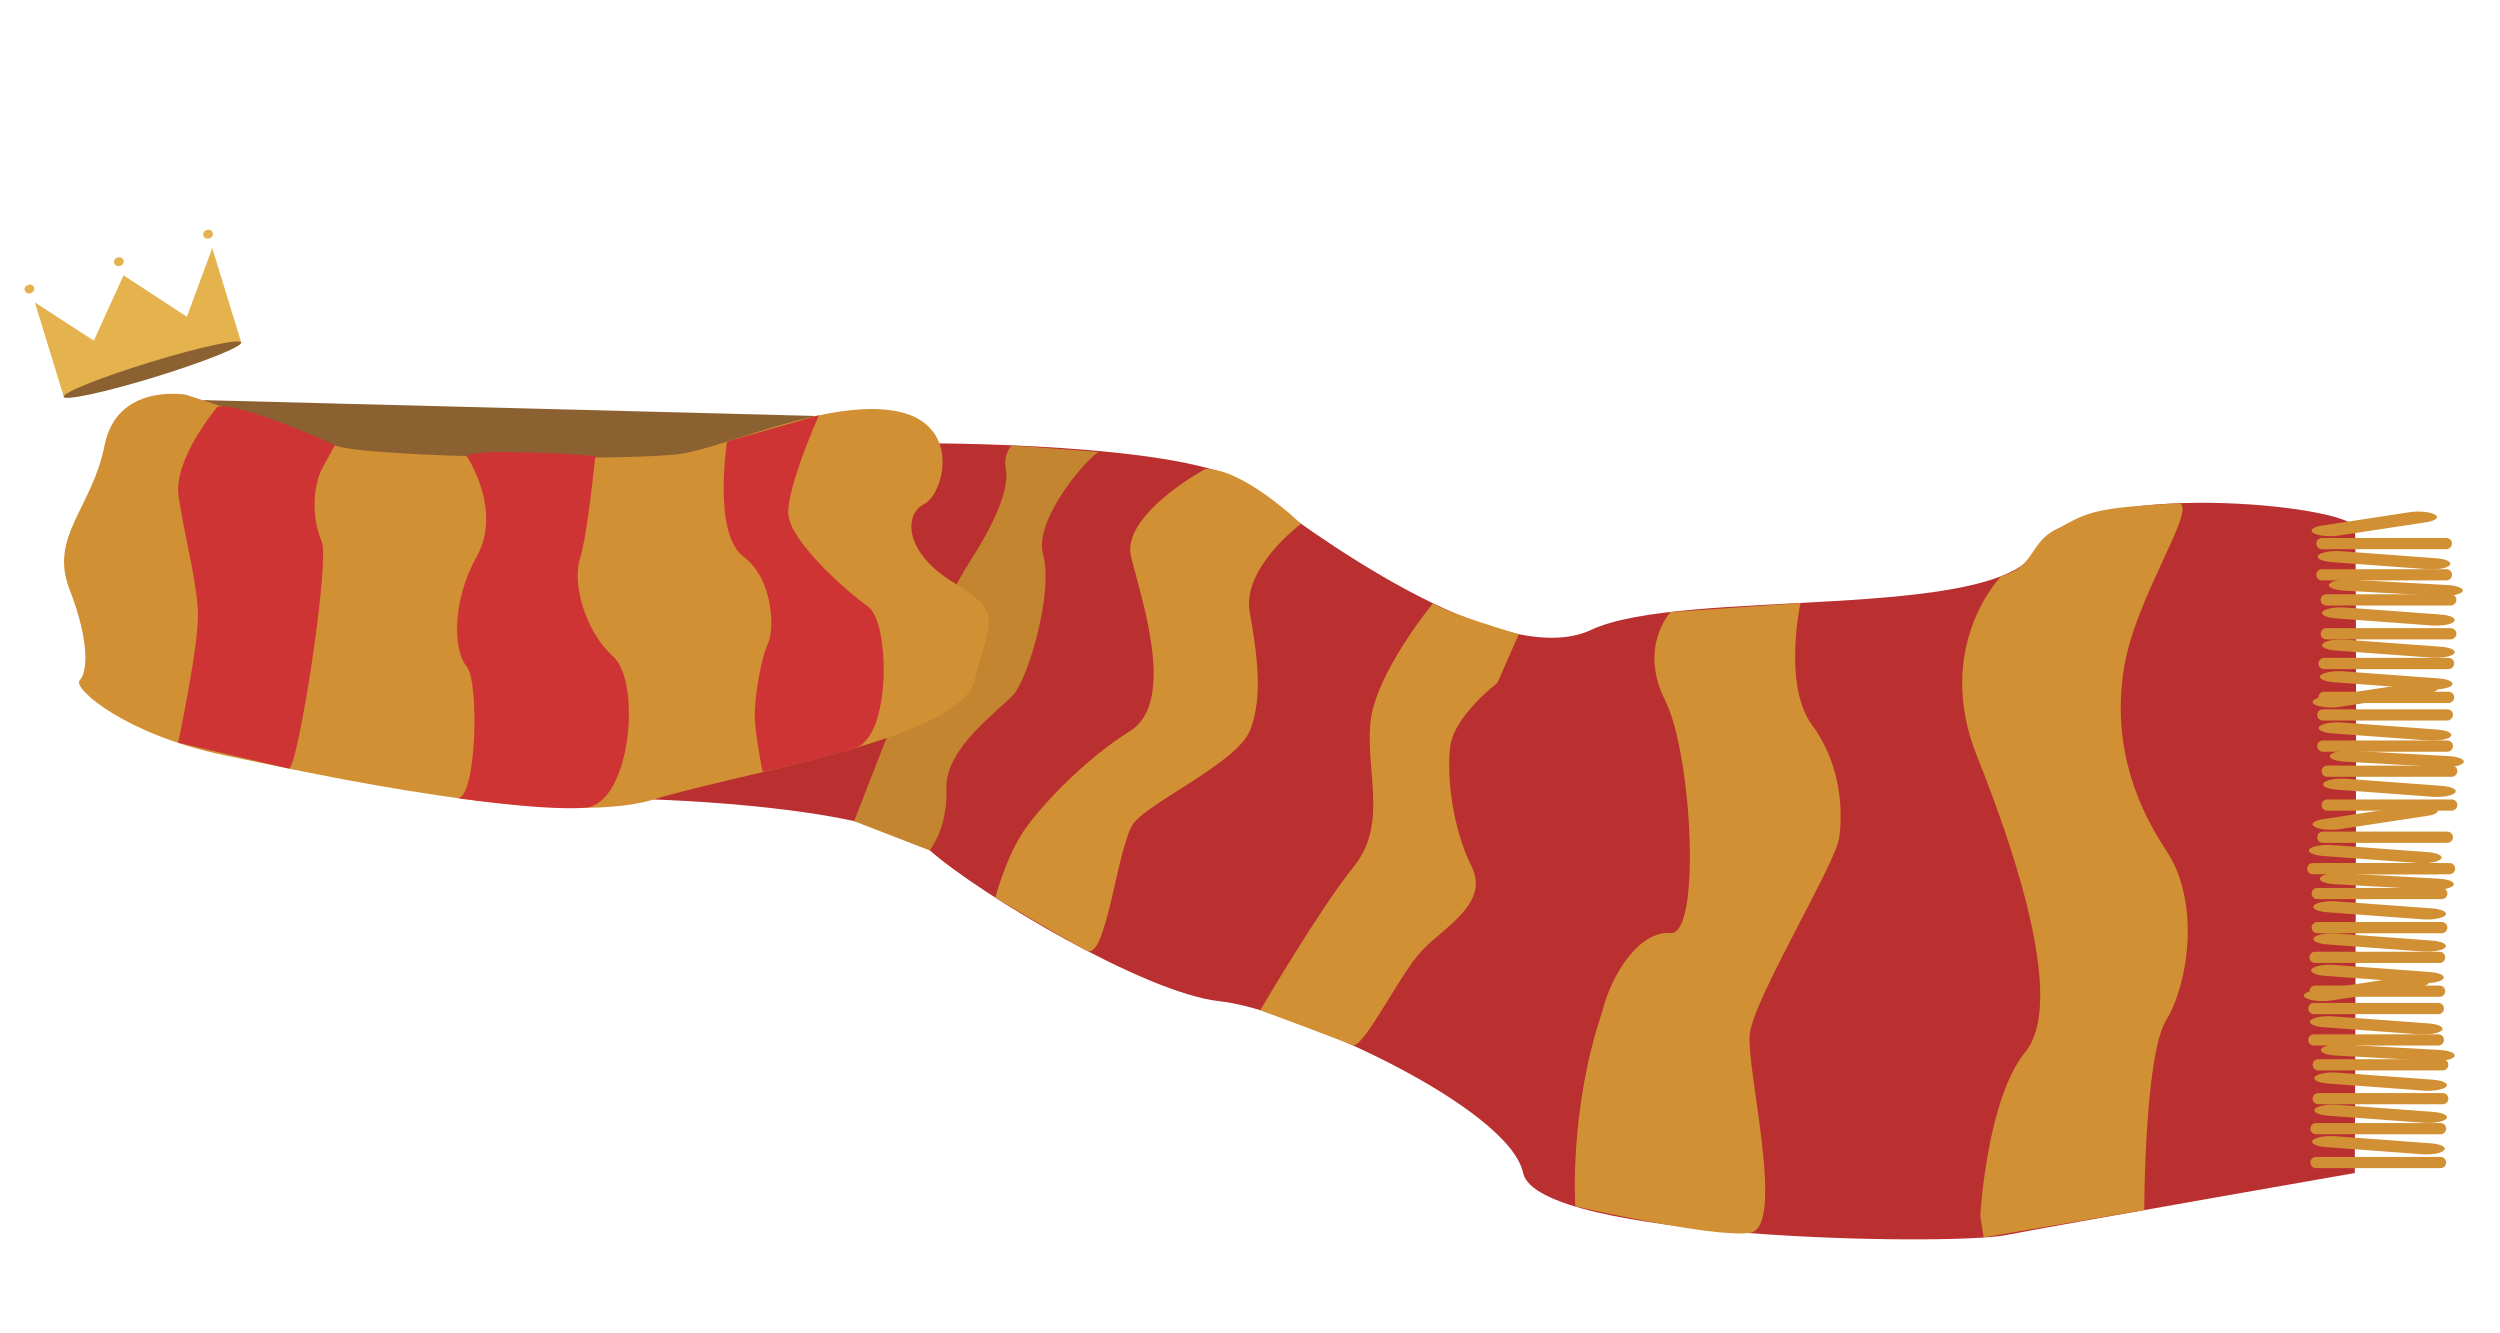 <?xml version="1.0" encoding="utf-8"?>
<!-- Generator: Adobe Illustrator 23.0.4, SVG Export Plug-In . SVG Version: 6.00 Build 0)  -->
<svg version="1.1" id="Layer_2" xmlns="http://www.w3.org/2000/svg" xmlns:xlink="http://www.w3.org/1999/xlink" x="0px" y="0px"
	 viewBox="0 0 1026 547" style="enable-background:new 0 0 1026 547;" xml:space="preserve">
<style type="text/css">
	.st0{fill:#BA2F2F;}
	.st1{fill:#D19033;}
	.st2{fill:#C48531;}
	.st3{fill:#8C6131;}
	.st4{fill:#CE3434;}
	.st5{fill:#E5B34E;}
</style>
<path class="st0" d="M376.1,181.9c0,0,113.4-0.6,136.9,17.6s102.8,76.5,140,59c37.3-17.5,166.6-3,182.9-32.9
	c16.3-30,129.3-18.3,130.5-9c1.2,9.3,0,264.8,0,264.8s-120,21-143.3,25.5c-23.3,4.5-192.2,1.7-198-25.5
	c-5.8-27.1-94.3-67.3-124.6-70.5c-30.3-3.2-98.1-43.6-118.9-61.9c-20.8-18.3-113.6-20.9-113.6-20.9L376.1,181.9z"/>
<path class="st1" d="M494.6,192.5c0,0-34.7,18.8-30.4,36.1c4.3,17.3,18.7,59.5-0.4,71.4c-19.1,11.9-38.6,32.5-45.1,43.3
	c-6.5,10.8-10.2,25.1-10.2,25.1s29.6,17.7,37.6,21.8c8,4,12.6-43.6,19.1-52.3c6.5-8.7,42.3-24.9,47.7-37.9c5.4-13,3.3-30.3,0-48.7
	c-3.3-18.4,21.1-36.3,21-36.3C534,215,510.1,192,494.6,192.5z"/>
<path class="st1" d="M588.1,247.6c0,0-23.8,28.8-25.7,49.1s7.2,41.4-6.7,58.8c-14,17.3-38.5,59.1-38.5,59.1s33.2,12.3,37.7,14.3
	c4.5,2.1,19.1-28.4,28.3-38.4c9.2-10,28.4-19.6,20.7-35c-7.7-15.4-10.3-36.6-8.7-49.2s19.3-26,19.3-26l8.8-20
	C623.2,260.2,594.1,251.8,588.1,247.6z"/>
<path class="st1" d="M685.6,251.2c0,0-13.3,14.2-2.2,36.3c11.1,22.2,14.8,96.4,2.2,95.4s-24.2,16.4-28.2,32.8
	c-13.5,40-10.9,79.4-10.9,79.4s56.6,13,71.6,10.9s-1.5-67.2,0-81.6s35.2-69.8,36.7-80.5c1.5-10.7,1-29.9-11.1-46.3
	s-4.8-50.1-4.8-50.1L685.6,251.2z"/>
<path class="st1" d="M821.5,236.4c-0.7,0.2-28,29.2-10.2,73.8c17.9,44.6,35.7,102.3,19.9,121.5S812.7,499,812.7,499l1.4,8.8
	l65.9-11.2c0,0,0.1-63.5,9-77.9c8.9-14.4,14.4-48.1,0-69.7s-22-46.9-17.2-75.5s29.7-64.4,22.7-67c-29,1.8-36.4,2.3-48.5,9.8
	C832.4,221.5,836.3,232.1,821.5,236.4z"/>
<path class="st1" d="M1000.7,416.2h-51.1c-1.3,0-2.3-1-2.3-2.3l0,0c0-1.3,1-2.3,2.3-2.3h51.1c1.3,0,2.3,1,2.3,2.3l0,0
	C1003,415.2,1002,416.2,1000.7,416.2z"/>
<path class="st1" d="M992.7,405.1l-36.1,5.5c-3.8,0.6-8.4,0.1-10.3-1l0,0c-1.9-1.1-0.4-2.5,3.4-3.1l36.1-5.5c3.8-0.6,8.4-0.1,10.3,1
	l0,0C998,403.2,996.5,404.6,992.7,405.1z"/>
<path class="st1" d="M1000.7,429.1h-51.1c-1.3,0-2.3-1-2.3-2.3l0,0c0-1.3,1-2.3,2.3-2.3h51.1c1.3,0,2.3,1,2.3,2.3l0,0
	C1003,428.1,1002,429.1,1000.7,429.1z"/>
<path class="st1" d="M993,424.5l-39.2-2.9c-4.1-0.3-6.6-1.5-5.6-2.8l0,0c1-1.2,5.2-2,9.2-1.7l39.2,2.9c4.1,0.3,6.6,1.5,5.6,2.8l0,0
	C1001.2,424,997.1,424.8,993,424.5z"/>
<path class="st1" d="M1001.6,465.5h-51.1c-1.3,0-2.3-1-2.3-2.3l0,0c0-1.3,1-2.3,2.3-2.3h51.1c1.3,0,2.3,1,2.3,2.3l0,0
	C1003.9,464.5,1002.9,465.5,1001.6,465.5z"/>
<path class="st1" d="M994.8,460.8l-39.2-2.9c-4.1-0.3-6.6-1.5-5.6-2.8l0,0c1-1.2,5.2-2,9.2-1.7l39.2,2.9c4.1,0.3,6.6,1.5,5.6,2.8
	l0,0C1003,460.3,998.9,461.1,994.8,460.8z"/>
<path class="st1" d="M1001.6,479.4h-51.1c-1.3,0-2.3-1-2.3-2.3l0,0c0-1.3,1-2.3,2.3-2.3h51.1c1.3,0,2.3,1,2.3,2.3l0,0
	C1003.9,478.4,1002.9,479.4,1001.6,479.4z"/>
<path class="st1" d="M993.9,473.7l-39.2-2.9c-4.1-0.3-6.6-1.5-5.6-2.8v0c1-1.2,5.2-2,9.2-1.7l39.2,2.9c4.1,0.3,6.6,1.5,5.6,2.8l0,0
	C1002.1,473.3,998,474,993.9,473.7z"/>
<path class="st1" d="M1002.5,439.3h-51.1c-1.3,0-2.3-1-2.3-2.3l0,0c0-1.3,1-2.3,2.3-2.3h51.1c1.3,0,2.3,1,2.3,2.3l0,0
	C1004.8,438.3,1003.8,439.3,1002.5,439.3z"/>
<path class="st1" d="M998.4,435.4l-39.7-2.2c-4.1-0.2-6.9-1.4-6.1-2.7l0,0c0.8-1.2,4.7-2.1,8.9-1.8l39.7,2.2
	c4.1,0.2,6.9,1.4,6.1,2.7l0,0C1006.6,434.8,1002.6,435.6,998.4,435.4z"/>
<path class="st1" d="M1002.5,453.2h-51.1c-1.3,0-2.3-1-2.3-2.3l0,0c0-1.3,1-2.3,2.3-2.3h51.1c1.3,0,2.3,1,2.3,2.3l0,0
	C1004.8,452.2,1003.8,453.2,1002.5,453.2z"/>
<path class="st1" d="M994.8,447.6l-39.2-2.9c-4.1-0.3-6.6-1.5-5.6-2.8l0,0c1-1.2,5.2-2,9.2-1.7l39.2,2.9c4.1,0.3,6.6,1.5,5.6,2.8
	l0,0C1003,447.1,998.9,447.9,994.8,447.6z"/>
<path class="st2" d="M451.3,185.5c-2.3-0.6-27.5,26.9-23.2,42.2c4.3,15.3-6.1,50.7-12.2,57.4c-6.1,6.7-28.1,22-27.5,38.5
	s-6.9,25.4-6.9,25.4l-31-12l17.8-45.5c0,0,17.7-42.4,29.9-61.3c12.2-18.9,15.9-31.4,14.6-37.7c-1.2-6.3,2.4-9.7,2.4-9.7L451.3,185.5
	z"/>
<path class="st3" d="M334.4,170.7l-251.1-6.5c0,0,32.4,28.9,53.7,31.4s182.8,10.3,190.1-7.3S334.4,170.7,334.4,170.7z"/>
<path class="st1" d="M76.3,162c0,0-28.3-5-33.4,20.8s-22.8,37.4-14.4,59s7.4,34.1,4.2,37.4s19.2,22.4,59.1,30.7
	c39.9,8.3,137.9,29.9,176.1,18.3c38.2-11.6,126.3-24.9,132.1-49s12.5-27.4-8.3-39.9c-20.8-12.5-20.8-28.2-12.5-32.4
	c8.3-4.2,15.8-33.2-11.6-38.2s-68.1,14.1-87.2,17.4c-19.1,3.3-130.4,1.7-142.9-3.3S76.3,162,76.3,162z"/>
<path class="st4" d="M89.2,167c0,0-18.2,21.4-15.9,36.8s7.1,33.2,7.9,46.4c0.8,13.2-8.1,54.6-8.1,54.6s41.7,9.8,45.4,10.6
	c3.7,0.7,17.1-85.6,13.5-93.4c-3.6-7.7-4.3-21.6,0.6-30.5s4.9-8.8,4.9-8.8S98.3,164.7,89.2,167"/>
<path class="st4" d="M191.5,187.1c0,0,14.8,22.1,4.2,41.2c-10.6,19-9.5,39.1-4.2,45.2c5.3,6.1,4.1,55.1-3.9,54
	c-8-1.1,33.8,5.4,52.5,4c18.7-1.4,23.3-51.4,11.6-62s-16.9-30.1-13.7-40.2c3.2-10,6.3-42.2,6.3-42.2S196.3,183.5,191.5,187.1z"/>
<path class="st4" d="M298.4,181.2c0,0-6,37.6,6.7,47.2s12.7,30.6,10,35.9c-2.6,5.3-5.8,22.7-5.3,31.2c0.5,8.5,3.2,21.3,3.2,21.3
	s23.4-5.2,38.1-9.9c14.7-4.7,14.2-51.5,5.2-57.9s-32.2-27-32.8-38.1c-0.5-11.1,12.6-40.5,12.6-40.5L298.4,181.2z"/>
<path class="st1" d="M1004.4,345.9h-51.1c-1.3,0-2.3-1-2.3-2.3l0,0c0-1.3,1-2.3,2.3-2.3h51.1c1.3,0,2.3,1,2.3,2.3l0,0
	C1006.7,344.9,1005.6,345.9,1004.4,345.9z"/>
<path class="st1" d="M996.3,334.8l-36.1,5.5c-3.8,0.6-8.4,0.1-10.3-1l0,0c-1.9-1.1-0.4-2.5,3.4-3.1l36.1-5.5c3.8-0.6,8.4-0.1,10.3,1
	l0,0C1001.5,332.9,1000,334.3,996.3,334.8z"/>
<path class="st1" d="M1000.3,358.8h-51.1c-1.3,0-2.3-1-2.3-2.3v0c0-1.3,1-2.3,2.3-2.3h51.1c1.3,0,2.3,1,2.3,2.3v0
	C1002.6,357.8,1001.6,358.8,1000.3,358.8z"/>
<path class="st1" d="M992.6,354.2l-39.2-2.9c-4.1-0.3-6.6-1.5-5.6-2.8v0c1-1.2,5.2-2,9.2-1.7l39.2,2.9c4.1,0.3,6.6,1.5,5.6,2.8l0,0
	C1000.8,353.7,996.7,354.5,992.6,354.2z"/>
<path class="st1" d="M1001.2,395.2h-51.1c-1.3,0-2.3-1-2.3-2.3l0,0c0-1.3,1-2.3,2.3-2.3h51.1c1.3,0,2.3,1,2.3,2.3l0,0
	C1003.5,394.2,1002.5,395.2,1001.2,395.2z"/>
<path class="st1" d="M994.4,390.5l-39.2-2.9c-4.1-0.3-6.6-1.5-5.6-2.8l0,0c1-1.2,5.2-2,9.2-1.7L998,386c4.1,0.3,6.6,1.5,5.6,2.8l0,0
	C1002.6,390,998.5,390.8,994.4,390.5z"/>
<path class="st1" d="M1001.2,409.1h-51.1c-1.3,0-2.3-1-2.3-2.3l0,0c0-1.3,1-2.3,2.3-2.3h51.1c1.3,0,2.3,1,2.3,2.3l0,0
	C1003.5,408.1,1002.5,409.1,1001.2,409.1z"/>
<path class="st1" d="M993.5,403.4l-39.2-2.9c-4.1-0.3-6.6-1.5-5.6-2.8l0,0c1-1.2,5.2-2,9.2-1.7l39.2,2.9c4.1,0.3,6.6,1.5,5.6,2.8
	l0,0C1001.7,403,997.6,403.7,993.5,403.4z"/>
<path class="st1" d="M1002.1,369h-51.1c-1.3,0-2.3-1-2.3-2.3l0,0c0-1.3,1-2.3,2.3-2.3h51.1c1.3,0,2.3,1,2.3,2.3l0,0
	C1004.4,368,1003.4,369,1002.1,369z"/>
<path class="st1" d="M998,365.1l-39.7-2.2c-4.1-0.2-6.9-1.4-6.1-2.7h0c0.8-1.2,4.7-2.1,8.9-1.8l39.7,2.2c4.1,0.2,6.9,1.4,6.1,2.7
	l0,0C1006.2,364.5,1002.2,365.4,998,365.1z"/>
<path class="st1" d="M1002.1,383h-51.1c-1.3,0-2.3-1-2.3-2.3l0,0c0-1.3,1-2.3,2.3-2.3h51.1c1.3,0,2.3,1,2.3,2.3l0,0
	C1004.4,381.9,1003.4,383,1002.1,383z"/>
<path class="st1" d="M994.4,377.3l-39.2-2.9c-4.1-0.3-6.6-1.5-5.6-2.8v0c1-1.2,5.2-2,9.2-1.7l39.2,2.9c4.1,0.3,6.6,1.5,5.6,2.8l0,0
	C1002.6,376.8,998.5,377.6,994.4,377.3z"/>
<path class="st1" d="M1004.4,295.7h-51.1c-1.3,0-2.3-1-2.3-2.3l0,0c0-1.3,1-2.3,2.3-2.3h51.1c1.3,0,2.3,1,2.3,2.3l0,0
	C1006.7,294.6,1005.6,295.7,1004.4,295.7z"/>
<path class="st1" d="M996.3,284.6l-36.1,5.5c-3.8,0.6-8.4,0.1-10.3-1l0,0c-1.9-1.1-0.4-2.5,3.4-3.1l36.1-5.5c3.8-0.6,8.4-0.1,10.3,1
	l0,0C1001.6,282.6,1000.1,284,996.3,284.6z"/>
<path class="st1" d="M1004.4,308.5h-51.1c-1.3,0-2.3-1-2.3-2.3l0,0c0-1.3,1-2.3,2.3-2.3h51.1c1.3,0,2.3,1,2.3,2.3l0,0
	C1006.7,307.5,1005.6,308.5,1004.4,308.5z"/>
<path class="st1" d="M996.6,303.9l-39.2-2.9c-4.1-0.3-6.6-1.5-5.6-2.8l0,0c1-1.2,5.2-2,9.2-1.7l39.2,2.9c4.1,0.3,6.6,1.5,5.6,2.8
	l0,0C1004.9,303.4,1000.7,304.2,996.6,303.9z"/>
<path class="st1" d="M1005.3,358.8h-51.1c-1.3,0-2.3-1-2.3-2.3v0c0-1.3,1-2.3,2.3-2.3h51.1c1.3,0,2.3,1,2.3,2.3v0
	C1007.6,357.8,1006.5,358.8,1005.3,358.8z"/>
<path class="st1" d="M1006.2,318.8h-51.1c-1.3,0-2.3-1-2.3-2.3l0,0c0-1.3,1-2.3,2.3-2.3h51.1c1.3,0,2.3,1,2.3,2.3l0,0
	C1008.5,317.7,1007.4,318.8,1006.2,318.8z"/>
<path class="st1" d="M1002.1,314.8l-39.7-2.2c-4.1-0.2-6.9-1.4-6.1-2.7v0c0.8-1.2,4.7-2.1,8.9-1.8l39.7,2.2c4.1,0.2,6.9,1.4,6.1,2.7
	l0,0C1010.2,314.2,1006.2,315.1,1002.1,314.8z"/>
<path class="st1" d="M1006.2,332.7h-51.1c-1.3,0-2.3-1-2.3-2.3l0,0c0-1.3,1-2.3,2.3-2.3h51.1c1.3,0,2.3,1,2.3,2.3l0,0
	C1008.5,331.6,1007.4,332.7,1006.2,332.7z"/>
<path class="st1" d="M998.4,327l-39.2-2.9c-4.1-0.3-6.6-1.5-5.6-2.8l0,0c1-1.2,5.2-2,9.2-1.7l39.2,2.9c4.1,0.3,6.6,1.5,5.6,2.8l0,0
	C1006.6,326.5,1002.5,327.3,998.4,327z"/>
<path class="st1" d="M1004,225.4h-51.1c-1.3,0-2.3-1-2.3-2.3v0c0-1.3,1-2.3,2.3-2.3h51.1c1.3,0,2.3,1,2.3,2.3v0
	C1006.3,224.3,1005.2,225.4,1004,225.4z"/>
<path class="st1" d="M995.9,214.3l-36.1,5.5c-3.8,0.6-8.4,0.1-10.3-1l0,0c-1.9-1.1-0.4-2.5,3.4-3.1l36.1-5.5c3.8-0.6,8.4-0.1,10.3,1
	l0,0C1001.2,212.3,999.7,213.7,995.9,214.3z"/>
<path class="st1" d="M1004,238.2h-51.1c-1.3,0-2.3-1-2.3-2.3l0,0c0-1.3,1-2.3,2.3-2.3h51.1c1.3,0,2.3,1,2.3,2.3l0,0
	C1006.3,237.2,1005.2,238.2,1004,238.2z"/>
<path class="st1" d="M996.2,233.6l-39.2-2.9c-4.1-0.3-6.6-1.5-5.6-2.8l0,0c1-1.2,5.2-2,9.2-1.7l39.2,2.9c4.1,0.3,6.6,1.5,5.6,2.8
	l0,0C1004.4,233.2,1000.3,233.9,996.2,233.6z"/>
<path class="st1" d="M1004.9,274.6h-51.1c-1.3,0-2.3-1-2.3-2.3v0c0-1.3,1-2.3,2.3-2.3h51.1c1.3,0,2.3,1,2.3,2.3v0
	C1007.2,273.6,1006.1,274.6,1004.9,274.6z"/>
<path class="st1" d="M998,269.9l-39.2-2.9c-4.1-0.3-6.6-1.5-5.6-2.8l0,0c1-1.2,5.2-2,9.2-1.7l39.2,2.9c4.1,0.3,6.6,1.5,5.6,2.8l0,0
	C1006.2,269.4,1002.1,270.2,998,269.9z"/>
<path class="st1" d="M1004.9,288.5h-51.1c-1.3,0-2.3-1-2.3-2.3l0,0c0-1.3,1-2.3,2.3-2.3h51.1c1.3,0,2.3,1,2.3,2.3l0,0
	C1007.2,287.5,1006.1,288.5,1004.9,288.5z"/>
<path class="st1" d="M997.1,282.9l-39.2-2.9c-4.1-0.3-6.6-1.5-5.6-2.8l0,0c1-1.2,5.2-2,9.2-1.7l39.2,2.9c4.1,0.3,6.6,1.5,5.6,2.8
	l0,0C1005.3,282.4,1001.2,283.2,997.1,282.9z"/>
<path class="st1" d="M1005.8,248.5h-51.1c-1.3,0-2.3-1-2.3-2.3v0c0-1.3,1-2.3,2.3-2.3h51.1c1.3,0,2.3,1,2.3,2.3v0
	C1008.1,247.4,1007,248.5,1005.8,248.5z"/>
<path class="st1" d="M1001.7,244.6l-39.7-2.2c-4.1-0.2-6.9-1.4-6.1-2.7v0c0.8-1.2,4.7-2.1,8.9-1.8l39.7,2.2c4.1,0.2,6.9,1.4,6.1,2.7
	l0,0C1009.8,243.9,1005.8,244.8,1001.7,244.6z"/>
<path class="st1" d="M1005.8,262.4h-51.1c-1.3,0-2.3-1-2.3-2.3v0c0-1.3,1-2.3,2.3-2.3h51.1c1.3,0,2.3,1,2.3,2.3v0
	C1008.1,261.3,1007,262.4,1005.8,262.4z"/>
<path class="st1" d="M998,256.7l-39.2-2.9c-4.1-0.3-6.6-1.5-5.6-2.8l0,0c1-1.2,5.2-2,9.2-1.7l39.2,2.9c4.1,0.3,6.6,1.5,5.6,2.8l0,0
	C1006.2,256.3,1002.1,257,998,256.7z"/>
<g>
	<polygon class="st5" points="99,140.5 26.2,162.9 14.3,124.1 38.5,139.8 50.7,113 76.7,130 87.1,101.8 	"/>
	<ellipse transform="matrix(0.956 -0.293 0.293 0.956 -34.246 8.775)" class="st5" cx="12.1" cy="118.6" rx="2" ry="1.8"/>
	<ellipse transform="matrix(0.956 -0.293 0.293 0.956 -29.341 19.023)" class="st5" cx="48.8" cy="107.4" rx="2" ry="1.8"/>
	<ellipse transform="matrix(0.956 -0.293 0.293 0.956 -24.436 29.271)" class="st5" cx="85.4" cy="96.1" rx="2" ry="1.8"/>
	<ellipse transform="matrix(0.956 -0.293 0.293 0.956 -41.735 25.024)" class="st3" cx="62.6" cy="151.7" rx="38.1" ry="3.2"/>
</g>
</svg>
